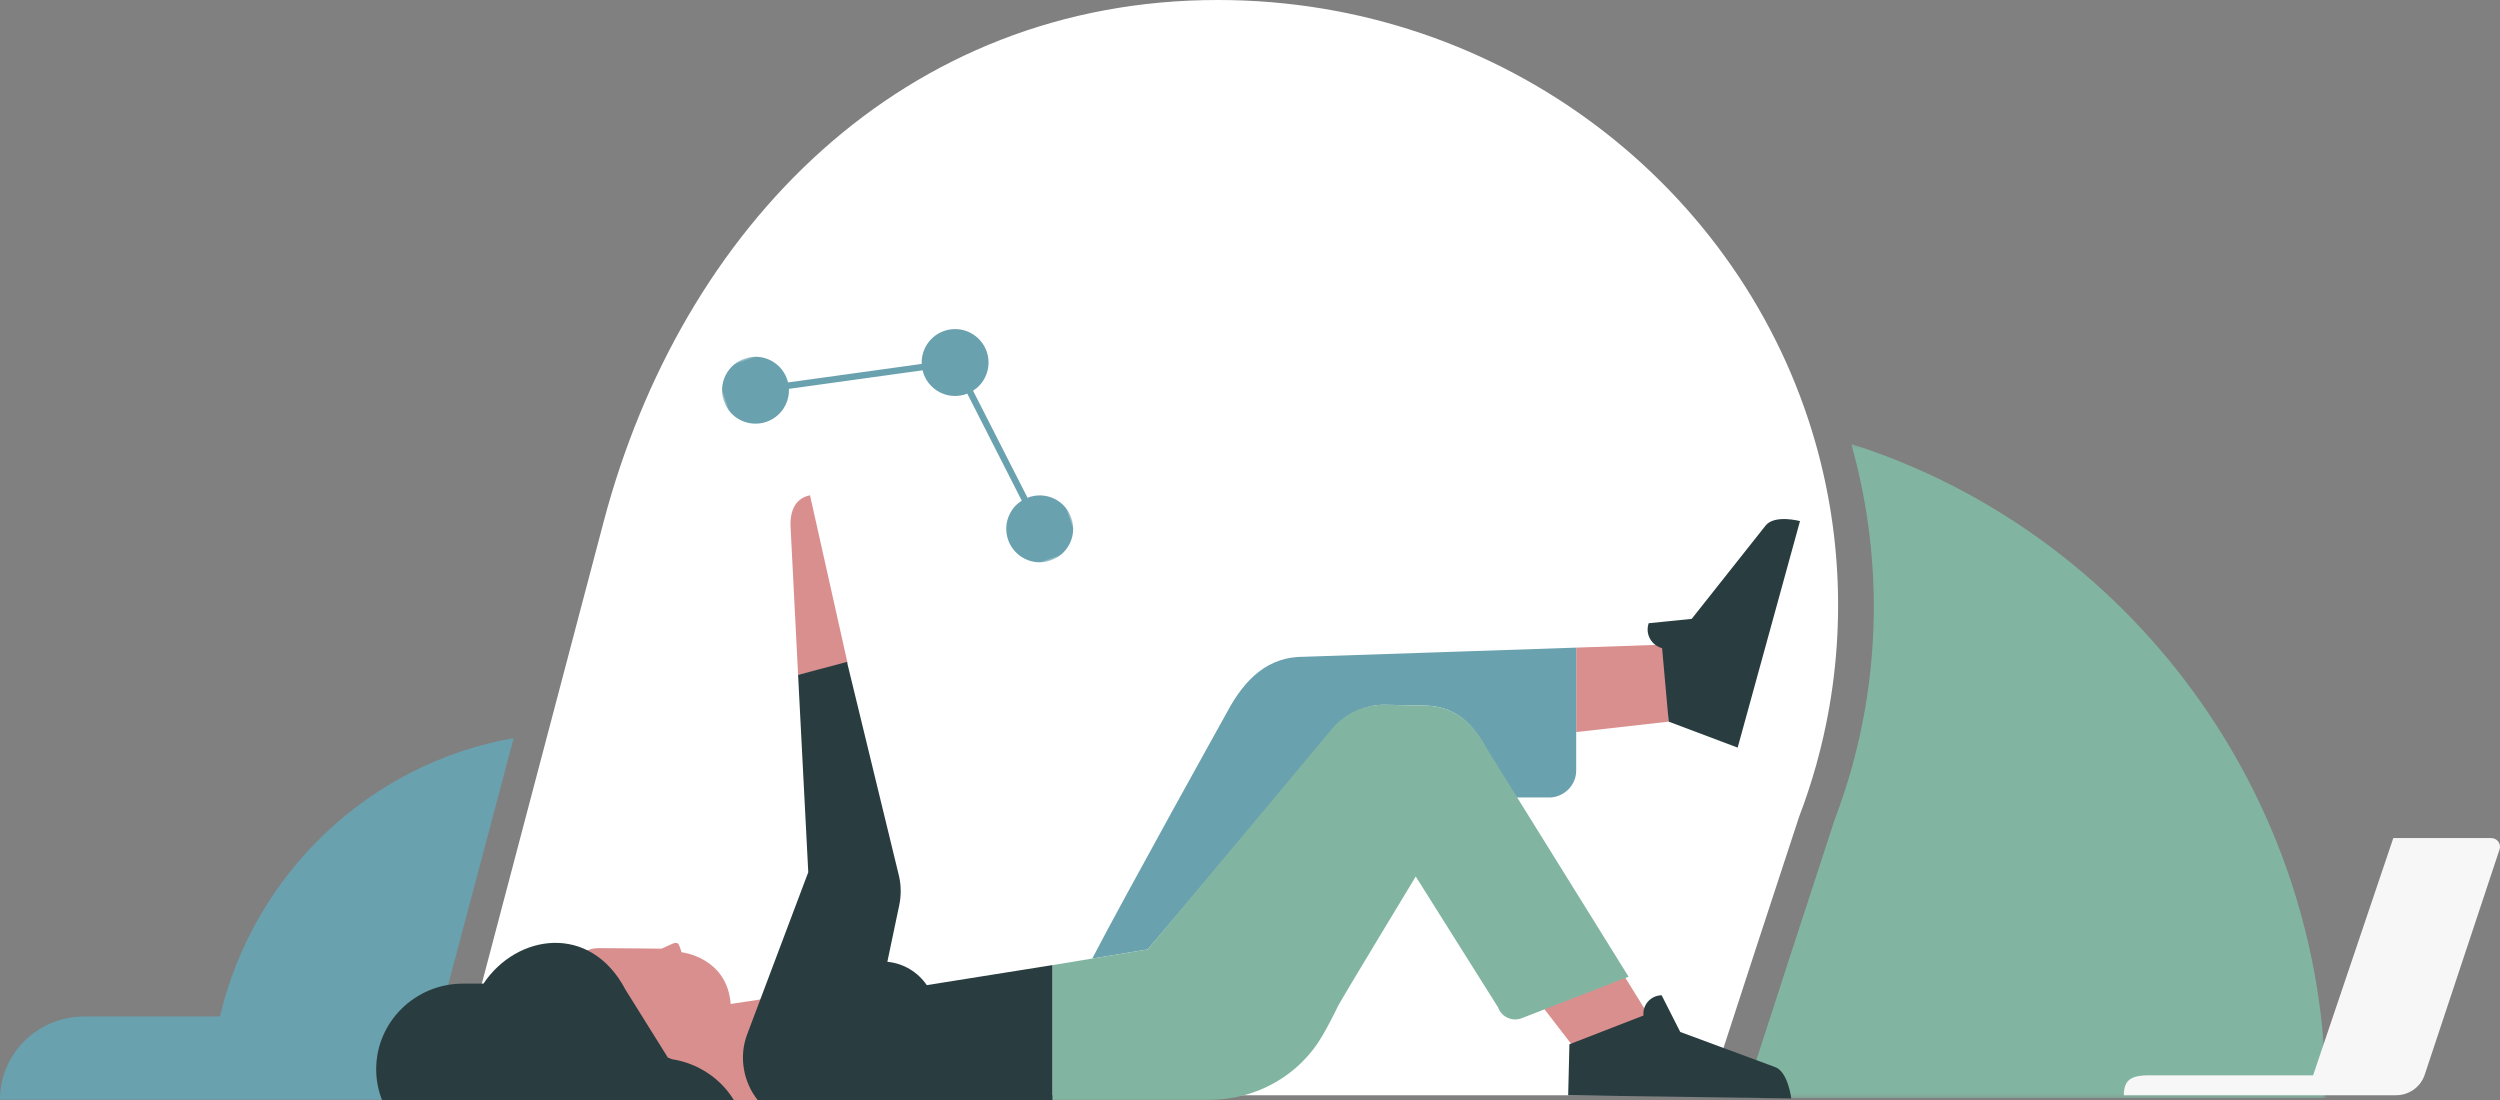 <svg xmlns="http://www.w3.org/2000/svg" xmlns:xlink="http://www.w3.org/1999/xlink" width="525" height="231" viewBox="0 0 525 231" version="1.1">
    <rect x="0" y="0" width="525" height="231" fill="#808080" stroke="none"/>
    <!-- Generator: Sketch 57.1 (83088) - https://sketch.com -->
    <title>Resting Image Asset</title>
    <desc>Created with Sketch.</desc>
    <defs>
        <polygon id="path-1" points="0.257 0.242 122.414 0.242 122.414 137.674 0.257 137.674"/>
        <polygon id="path-3" points="0 0 61 0 61 61 0 61"/>
        <polygon id="path-5" points="0.357 0 49.671 0 49.671 39.826 0.357 39.826"/>
    </defs>
    <g id="Resting-Image-Asset" stroke="none" stroke-width="1" fill="none" fill-rule="evenodd">
        <g id="Group-48">
            <g id="Group-3" transform="translate(366, 93)">
                <mask id="mask-2" fill="white">
                    <use xlink:href="#path-1"/>
                </mask>
                <g id="Clip-2"/>
                <path d="M22.766,0.242 C25.847,11.123 27.5,22.586 27.5,34.428 C27.5,46.046 25.906,57.298 22.937,67.993 L22.966,67.969 C22.938,68.054 22.894,68.185 22.836,68.357 C21.818,71.98 20.643,75.54 19.315,79.027 C14.63,93.261 6.42,118.548 0.257,137.571 L122.388,137.571 C122.391,137.216 122.414,137.926 122.414,137.571 C122.414,73.476 80.505,18.614 22.766,0.242" id="Fill-1" fill="#82B5A1" mask="url(#mask-2)"/>
            </g>
            <path d="M107.872,155 C77.448,160.324 53.152,183.676 46.202,213.462 L17.734,213.462 C7.94,213.462 0,221.191 0,230.945 L197.986,230.945 C197.988,230.754 198,231.136 198,230.945 C198,230.925 198,230.905 198,230.885 L87.725,230.885 L107.872,155 Z" id="Fill-4" fill="#69A1AE"/>
            <path d="M386,127.093 C386,115.296 384.346,103.876 381.263,93.036 C366.007,39.384 315.599,0 255.758,0 C189.895,0 143.172,47.395 126.745,109.647 L115.054,153.969 L95,230 L204.766,230 L358.695,230 C358.712,229.949 358.729,229.895 358.747,229.844 C364.912,210.893 373.125,185.702 377.812,171.522 C379.141,168.048 380.316,164.502 381.335,160.893 C381.392,160.722 381.436,160.591 381.465,160.506 L381.435,160.53 C384.406,149.875 386,138.666 386,127.093" id="Fill-6" fill="#FFFFFF"/>
            <g id="Group-3" transform="translate(188.5, 96.5) rotate(-19) translate(-188.5, -96.5) translate(158, 66)">
                <mask id="mask-4" fill="white">
                    <use xlink:href="#path-3"/>
                </mask>
                <g id="Clip-2"/>
                <path d="M2.057,11.991 C4.801,14.734 9.248,14.734 11.991,11.991 C12.845,11.137 13.432,10.118 13.755,9.037 L41.553,14.492 C41.357,16.509 42.032,18.595 43.577,20.14 C45.023,21.586 46.945,22.262 48.84,22.183 L52.336,47.153 C51.117,47.445 49.96,48.058 49.009,49.009 C46.266,51.752 46.266,56.2 49.009,58.943 C51.752,61.686 56.2,61.686 58.943,58.943 C61.686,56.2 61.686,51.752 58.943,49.009 C57.496,47.562 55.575,46.887 53.68,46.966 L50.184,21.996 C51.403,21.704 52.56,21.09 53.51,20.14 C56.253,17.396 56.253,12.949 53.51,10.206 C50.767,7.463 46.32,7.463 43.577,10.206 C42.723,11.06 42.135,12.079 41.813,13.16 L14.015,7.705 C14.21,5.688 13.536,3.602 11.991,2.057 C9.248,-0.686 4.801,-0.686 2.057,2.057 C-0.686,4.801 -0.686,9.248 2.057,11.991" id="Fill-1" fill="#69A1AE" mask="url(#mask-4)"/>
            </g>
            <g id="Group-12" transform="translate(153, 0)">
                <mask id="mask-6" fill="white">
                    <use xlink:href="#path-5"/>
                </mask>
                <g id="Clip-11"/>
            </g>
            <g id="Group" transform="translate(79, 104)">
                <path d="M59.924,95.218 C59.924,95.218 47.564,95.09 46.961,95.106 C45.107,95.106 45.001,95.439 44.275,95.571 L61.733,119.939 L75.097,127 L97.801,127 L104,102.354 L74.442,106.833 C73.693,96.996 64.126,95.971 64.126,95.971 C64.126,95.971 63.662,94.482 63.494,94.281 C63.084,93.787 62.519,94.043 61.946,94.302 L59.924,95.218 Z" id="Fill-20" fill="#DA8F8F"/>
                <polygon id="Fill-22" fill="#DA8F8F" points="252 32 270.669 31.359 271.422 47.544 252 49.734"/>
                <polygon id="Fill-24" fill="#DA8F8F" points="245 107.502 253.862 119 271 115.34 262.119 101"/>
                <path d="M250.576,115.299 L266.133,109.253 C265.902,107.1 267.576,105.063 269.941,105 L273.853,112.713 L293.646,120.037 C296.479,120.89 297.167,126.674 297.167,126.674 L250.317,126 L250.576,115.299 Z" id="Fill-26" fill="#293D40"/>
                <path d="M271.422,47.544 L270.04,32.114 C267.831,31.539 266.429,29.176 267.226,26.875 L276.257,25.961 L291.751,6.398 C293.62,3.985 299,5.428 299,5.428 L285.908,53 L271.422,47.544 Z" id="Fill-28" fill="#293D40"/>
                <path d="M201.188,49.126 C203.891,45.974 207.708,43.913 211.856,44 L220.408,44.18 C225.808,44.293 229.856,47.122 232.953,53 L239.407,63.466 L246.699,63.466 C249.616,63.237 251.982,60.81 252,57.881 L252,32 L194.887,33.919 C187.453,33.848 182.465,38.363 178.587,45.725 C178.587,45.725 157.249,84.049 150.376,97.293 L162.03,95.372 L201.188,49.126 Z" id="Fill-30" fill="#69A1AE"/>
                <path d="M239.83,63.823 L233.351,53.398 C230.217,47.531 226.242,44.299 220.408,44.18 L211.856,44.003 C207.659,43.916 203.643,45.689 200.907,48.834 L162.03,95.372 L150.376,97.293 L142,98.675 L142,127 L142.03,126.952 L175.029,126.952 C184.779,126.952 193.857,121.869 198.7,113.51 C199.766,111.671 200.872,109.582 202.016,107.207 C202.556,106.086 218.305,80.065 218.305,80.065 L235.605,107.562 C236.324,109.619 238.66,110.637 240.682,109.775 L263,101.103 L239.83,63.823 Z" id="Fill-32" fill="#82B5A1"/>
                <path d="M88.599,37.724 L87.063,7.511 C86.747,3.981 87.541,0.769 91.098,-7.10542736e-15 L99,35.302 L88.599,37.724 Z" id="Fill-34" fill="#DA8F8F"/>
                <path d="M115.627,102.877 C113.763,100.161 110.776,98.299 107.345,97.98 L109.842,86.086 C110.257,84.11 110.25,82.067 109.821,80.093 L98.866,35 L88.599,37.724 L90.736,79.163 L77.904,113.21 C76.082,118.045 77.19,123.338 80.101,127 L142,127 L142,98.675 L115.627,102.877 Z" id="Fill-36" fill="#293D40"/>
                <path d="M61.26,118.103 L52.35,103.828 C44.943,89.735 29.459,92.15 22.536,102.558 L18.256,102.558 C8.174,102.558 -7.81597009e-14,110.606 -7.81597009e-14,120.535 C-7.81597009e-14,122.784 0.423,124.933 1.188,126.917 L1.308,126.917 L1.188,127 L67.61,127 L75.097,127 C72.305,122.404 67.49,119.265 62.118,118.433 L61.26,118.103 Z" id="Fill-38" fill="#293D40"/>
            </g>
            <path d="M502.592,176 L485.755,225.814 L451.365,225.814 C447.868,225.814 446,226.537 446,230 L484.678,230 L503.183,230 C505.926,230 508.357,228.248 509.199,225.662 L524.907,178.383 C525.297,177.208 524.413,176 523.165,176 L502.592,176 Z" id="Fill-40" fill="#F7F7F7"/>
        </g>
    </g>
</svg>